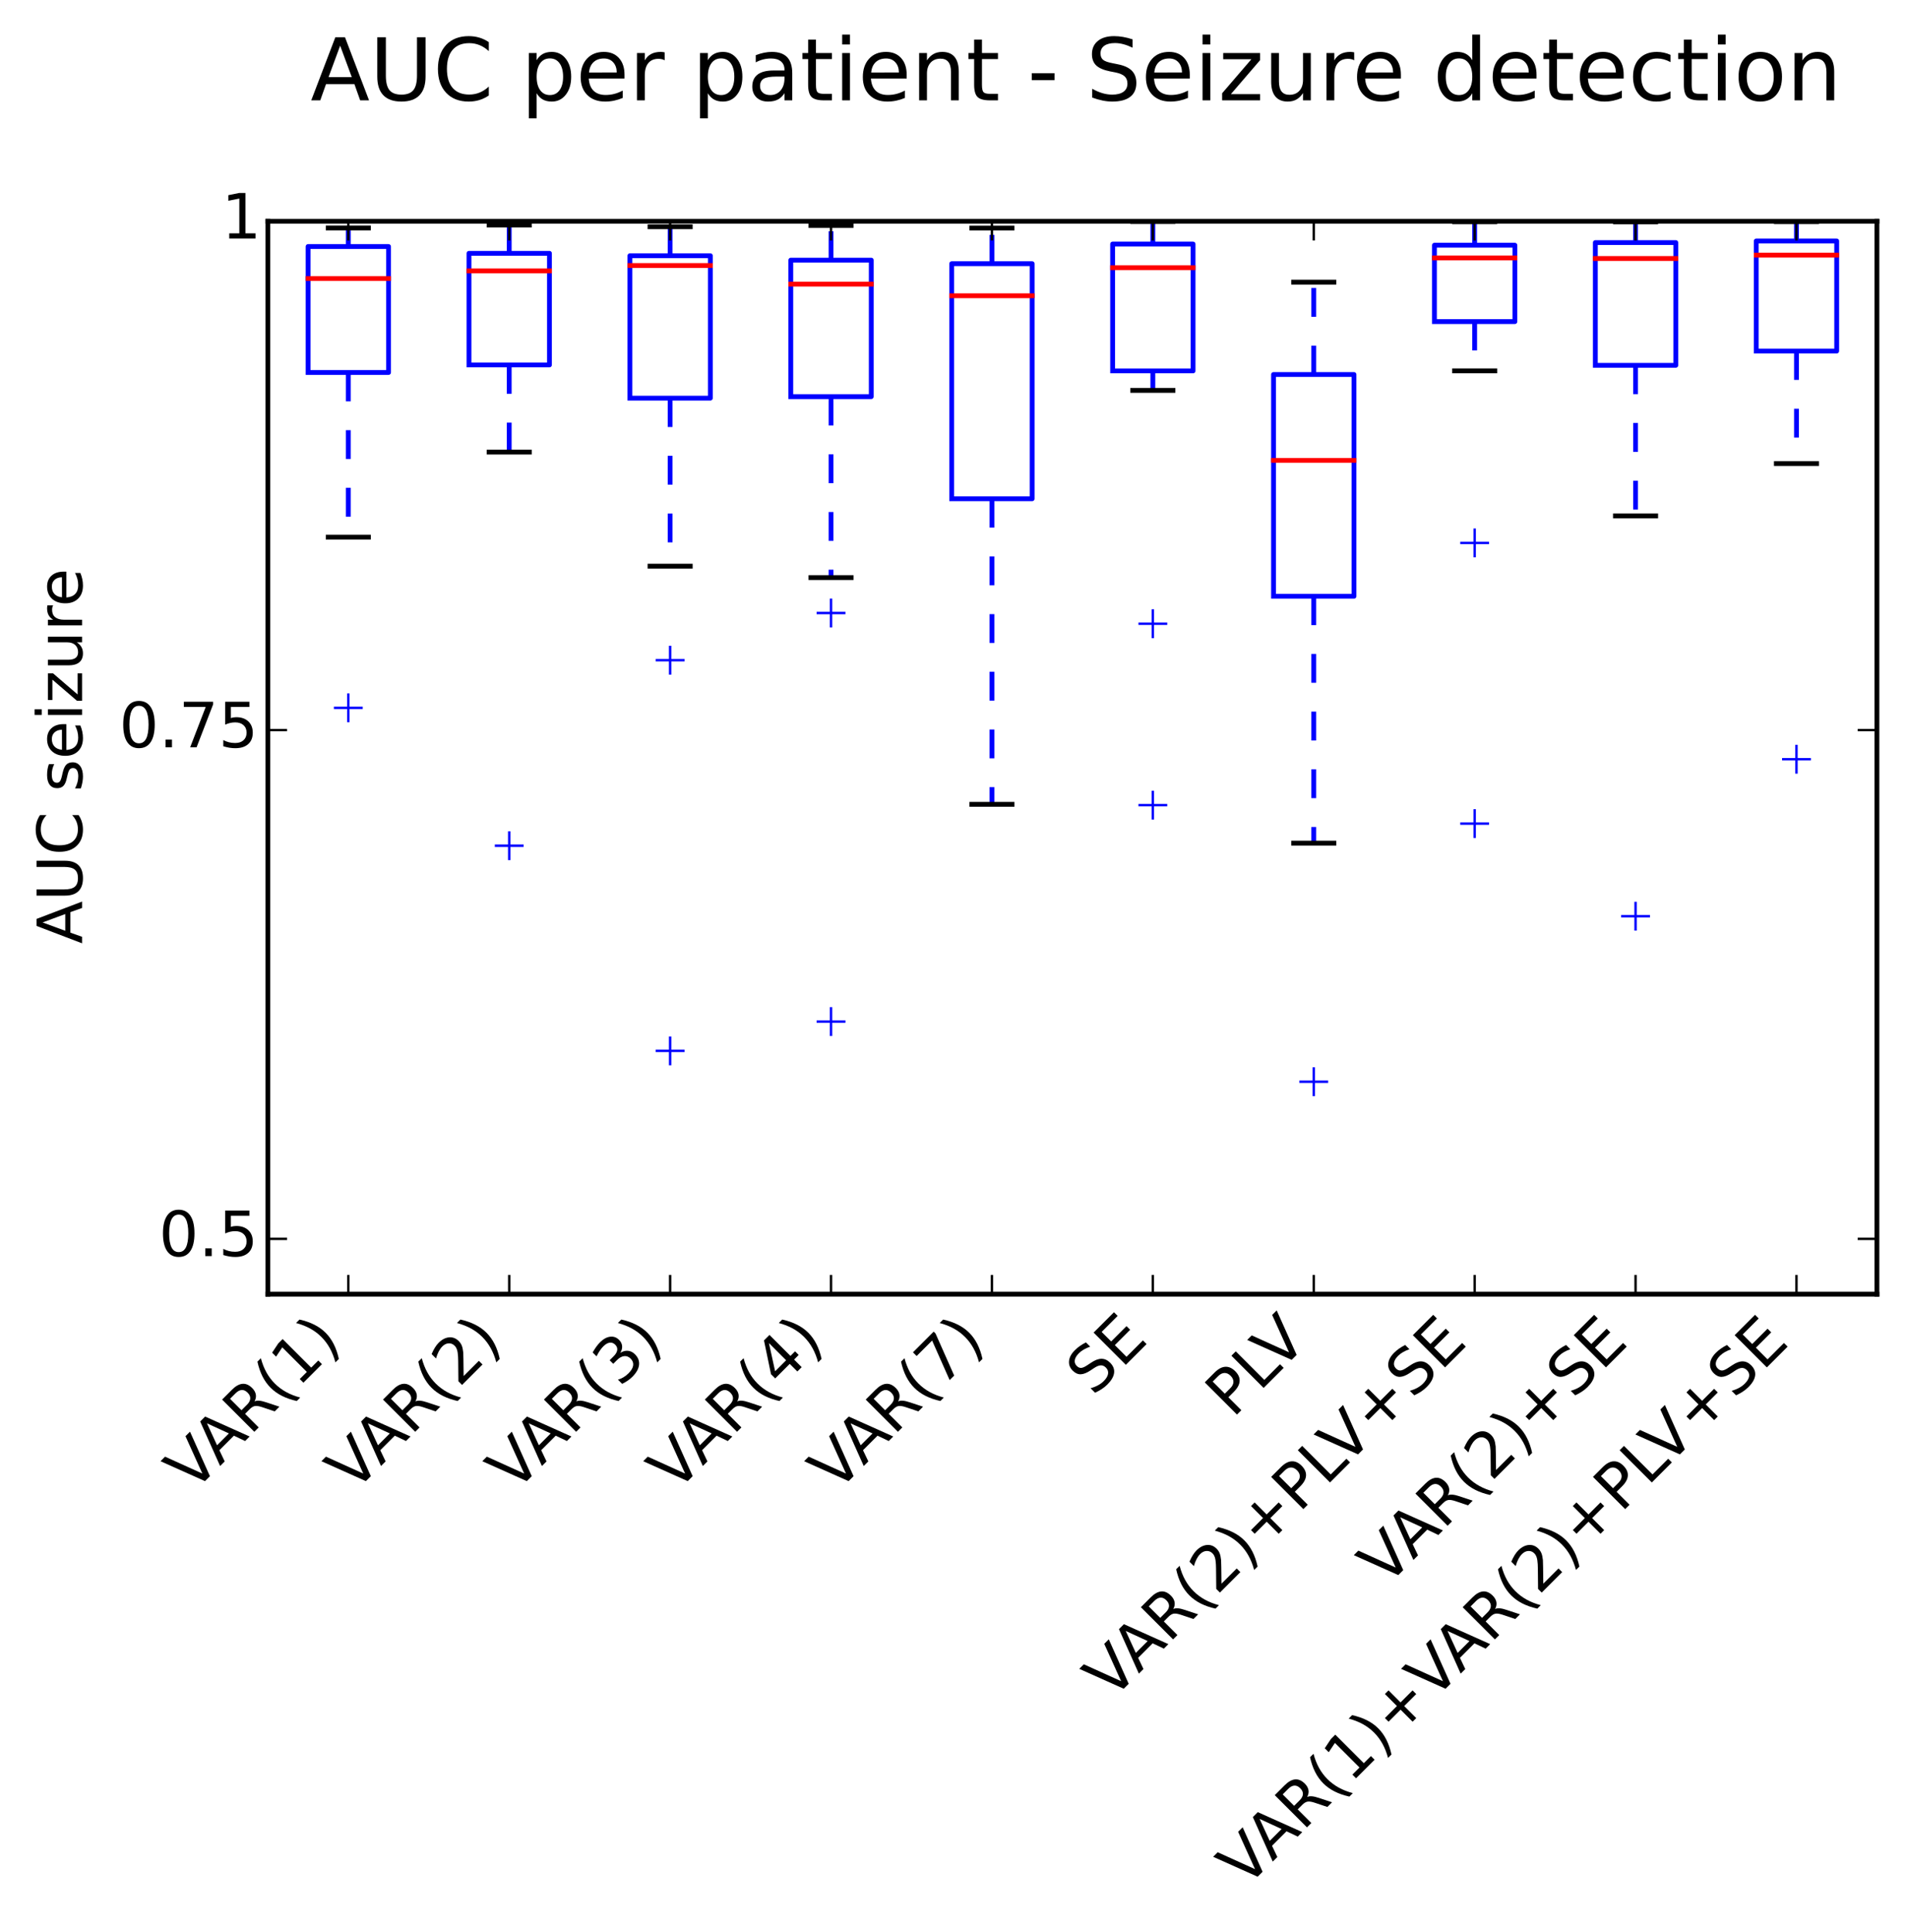 <?xml version="1.0" encoding="utf-8" standalone="no"?>
<!DOCTYPE svg PUBLIC "-//W3C//DTD SVG 1.1//EN"
  "http://www.w3.org/Graphics/SVG/1.1/DTD/svg11.dtd">
<!-- Created with matplotlib (http://matplotlib.org/) -->
<svg height="402pt" version="1.1" viewBox="0 0 397 402" width="397pt" xmlns="http://www.w3.org/2000/svg" xmlns:xlink="http://www.w3.org/1999/xlink">
 <defs>
  <style type="text/css">
*{stroke-linecap:butt;stroke-linejoin:round;}
  </style>
 </defs>
 <g id="figure_1">
  <g id="patch_1">
   <path d="
M0 402.162
L397.734 402.162
L397.734 0
L0 0
z
" style="fill:#ffffff;"/>
  </g>
  <g id="axes_1">
   <g id="patch_2">
    <path d="
M55.734 269.233
L390.534 269.233
L390.534 46.033
L55.734 46.033
z
" style="fill:#ffffff;"/>
   </g>
   <g id="line2d_1">
    <path clip-path="url(#p3bf6a5a37d)" d="
M64.104 77.488
L80.844 77.488
L80.844 51.289
L64.104 51.289
L64.104 77.488" style="fill:none;stroke:#0000ff;stroke-linecap:square;"/>
   </g>
   <g id="line2d_2">
    <path clip-path="url(#p3bf6a5a37d)" d="
M72.474 77.488
L72.474 111.743" style="fill:none;stroke:#0000ff;stroke-dasharray:6,6;stroke-dashoffset:0.0;"/>
   </g>
   <g id="line2d_3">
    <path clip-path="url(#p3bf6a5a37d)" d="
M72.474 51.289
L72.474 47.423" style="fill:none;stroke:#0000ff;stroke-dasharray:6,6;stroke-dashoffset:0.0;"/>
   </g>
   <g id="line2d_4">
    <path clip-path="url(#p3bf6a5a37d)" d="
M68.289 111.743
L76.659 111.743" style="fill:none;stroke:#000000;stroke-linecap:square;"/>
   </g>
   <g id="line2d_5">
    <path clip-path="url(#p3bf6a5a37d)" d="
M68.289 47.423
L76.659 47.423" style="fill:none;stroke:#000000;stroke-linecap:square;"/>
   </g>
   <g id="line2d_6">
    <path clip-path="url(#p3bf6a5a37d)" d="
M64.104 57.941
L80.844 57.941" style="fill:none;stroke:#ff0000;stroke-linecap:square;"/>
   </g>
   <g id="line2d_7">
    <defs>
     <path d="
M-3 0
L3 0
M0 3
L0 -3" id="md4acab13e0" style="stroke:#0000ff;stroke-width:0.5;"/>
    </defs>
    <g clip-path="url(#p3bf6a5a37d)">
     <use style="fill:#0000ff;stroke:#0000ff;stroke-width:0.5;" x="72.474" xlink:href="#md4acab13e0" y="147.258"/>
    </g>
   </g>
   <g id="line2d_8">
    <path clip-path="url(#p3bf6a5a37d)" d="
M97.584 75.917
L114.324 75.917
L114.324 52.698
L97.584 52.698
L97.584 75.917" style="fill:none;stroke:#0000ff;stroke-linecap:square;"/>
   </g>
   <g id="line2d_9">
    <path clip-path="url(#p3bf6a5a37d)" d="
M105.954 75.917
L105.954 94.052" style="fill:none;stroke:#0000ff;stroke-dasharray:6,6;stroke-dashoffset:0.0;"/>
   </g>
   <g id="line2d_10">
    <path clip-path="url(#p3bf6a5a37d)" d="
M105.954 52.698
L105.954 46.82" style="fill:none;stroke:#0000ff;stroke-dasharray:6,6;stroke-dashoffset:0.0;"/>
   </g>
   <g id="line2d_11">
    <path clip-path="url(#p3bf6a5a37d)" d="
M101.769 94.052
L110.139 94.052" style="fill:none;stroke:#000000;stroke-linecap:square;"/>
   </g>
   <g id="line2d_12">
    <path clip-path="url(#p3bf6a5a37d)" d="
M101.769 46.82
L110.139 46.82" style="fill:none;stroke:#000000;stroke-linecap:square;"/>
   </g>
   <g id="line2d_13">
    <path clip-path="url(#p3bf6a5a37d)" d="
M97.584 56.346
L114.324 56.346" style="fill:none;stroke:#ff0000;stroke-linecap:square;"/>
   </g>
   <g id="line2d_14">
    <g clip-path="url(#p3bf6a5a37d)">
     <use style="fill:#0000ff;stroke:#0000ff;stroke-width:0.5;" x="105.954" xlink:href="#md4acab13e0" y="175.94"/>
    </g>
   </g>
   <g id="line2d_15">
    <path clip-path="url(#p3bf6a5a37d)" d="
M131.064 82.827
L147.804 82.827
L147.804 53.203
L131.064 53.203
L131.064 82.827" style="fill:none;stroke:#0000ff;stroke-linecap:square;"/>
   </g>
   <g id="line2d_16">
    <path clip-path="url(#p3bf6a5a37d)" d="
M139.434 82.827
L139.434 117.782" style="fill:none;stroke:#0000ff;stroke-dasharray:6,6;stroke-dashoffset:0.0;"/>
   </g>
   <g id="line2d_17">
    <path clip-path="url(#p3bf6a5a37d)" d="
M139.434 53.203
L139.434 47.174" style="fill:none;stroke:#0000ff;stroke-dasharray:6,6;stroke-dashoffset:0.0;"/>
   </g>
   <g id="line2d_18">
    <path clip-path="url(#p3bf6a5a37d)" d="
M135.249 117.782
L143.619 117.782" style="fill:none;stroke:#000000;stroke-linecap:square;"/>
   </g>
   <g id="line2d_19">
    <path clip-path="url(#p3bf6a5a37d)" d="
M135.249 47.174
L143.619 47.174" style="fill:none;stroke:#000000;stroke-linecap:square;"/>
   </g>
   <g id="line2d_20">
    <path clip-path="url(#p3bf6a5a37d)" d="
M131.064 55.236
L147.804 55.236" style="fill:none;stroke:#ff0000;stroke-linecap:square;"/>
   </g>
   <g id="line2d_21">
    <g clip-path="url(#p3bf6a5a37d)">
     <use style="fill:#0000ff;stroke:#0000ff;stroke-width:0.5;" x="139.434" xlink:href="#md4acab13e0" y="218.622"/>
     <use style="fill:#0000ff;stroke:#0000ff;stroke-width:0.5;" x="139.434" xlink:href="#md4acab13e0" y="137.344"/>
    </g>
   </g>
   <g id="line2d_22">
    <path clip-path="url(#p3bf6a5a37d)" d="
M164.544 82.516
L181.284 82.516
L181.284 54.117
L164.544 54.117
L164.544 82.516" style="fill:none;stroke:#0000ff;stroke-linecap:square;"/>
   </g>
   <g id="line2d_23">
    <path clip-path="url(#p3bf6a5a37d)" d="
M172.914 82.516
L172.914 120.159" style="fill:none;stroke:#0000ff;stroke-dasharray:6,6;stroke-dashoffset:0.0;"/>
   </g>
   <g id="line2d_24">
    <path clip-path="url(#p3bf6a5a37d)" d="
M172.914 54.117
L172.914 46.912" style="fill:none;stroke:#0000ff;stroke-dasharray:6,6;stroke-dashoffset:0.0;"/>
   </g>
   <g id="line2d_25">
    <path clip-path="url(#p3bf6a5a37d)" d="
M168.729 120.159
L177.099 120.159" style="fill:none;stroke:#000000;stroke-linecap:square;"/>
   </g>
   <g id="line2d_26">
    <path clip-path="url(#p3bf6a5a37d)" d="
M168.729 46.912
L177.099 46.912" style="fill:none;stroke:#000000;stroke-linecap:square;"/>
   </g>
   <g id="line2d_27">
    <path clip-path="url(#p3bf6a5a37d)" d="
M164.544 59.109
L181.284 59.109" style="fill:none;stroke:#ff0000;stroke-linecap:square;"/>
   </g>
   <g id="line2d_28">
    <g clip-path="url(#p3bf6a5a37d)">
     <use style="fill:#0000ff;stroke:#0000ff;stroke-width:0.5;" x="172.914" xlink:href="#md4acab13e0" y="212.521"/>
     <use style="fill:#0000ff;stroke:#0000ff;stroke-width:0.5;" x="172.914" xlink:href="#md4acab13e0" y="127.527"/>
    </g>
   </g>
   <g id="line2d_29">
    <path clip-path="url(#p3bf6a5a37d)" d="
M198.024 103.757
L214.764 103.757
L214.764 54.857
L198.024 54.857
L198.024 103.757" style="fill:none;stroke:#0000ff;stroke-linecap:square;"/>
   </g>
   <g id="line2d_30">
    <path clip-path="url(#p3bf6a5a37d)" d="
M206.394 103.757
L206.394 167.326" style="fill:none;stroke:#0000ff;stroke-dasharray:6,6;stroke-dashoffset:0.0;"/>
   </g>
   <g id="line2d_31">
    <path clip-path="url(#p3bf6a5a37d)" d="
M206.394 54.857
L206.394 47.437" style="fill:none;stroke:#0000ff;stroke-dasharray:6,6;stroke-dashoffset:0.0;"/>
   </g>
   <g id="line2d_32">
    <path clip-path="url(#p3bf6a5a37d)" d="
M202.209 167.326
L210.579 167.326" style="fill:none;stroke:#000000;stroke-linecap:square;"/>
   </g>
   <g id="line2d_33">
    <path clip-path="url(#p3bf6a5a37d)" d="
M202.209 47.437
L210.579 47.437" style="fill:none;stroke:#000000;stroke-linecap:square;"/>
   </g>
   <g id="line2d_34">
    <path clip-path="url(#p3bf6a5a37d)" d="
M198.024 61.529
L214.764 61.529" style="fill:none;stroke:#ff0000;stroke-linecap:square;"/>
   </g>
   <g id="line2d_35"/>
   <g id="line2d_36">
    <path clip-path="url(#p3bf6a5a37d)" d="
M231.504 77.158
L248.244 77.158
L248.244 50.769
L231.504 50.769
L231.504 77.158" style="fill:none;stroke:#0000ff;stroke-linecap:square;"/>
   </g>
   <g id="line2d_37">
    <path clip-path="url(#p3bf6a5a37d)" d="
M239.874 77.158
L239.874 81.214" style="fill:none;stroke:#0000ff;stroke-dasharray:6,6;stroke-dashoffset:0.0;"/>
   </g>
   <g id="line2d_38">
    <path clip-path="url(#p3bf6a5a37d)" d="
M239.874 50.769
L239.874 46.095" style="fill:none;stroke:#0000ff;stroke-dasharray:6,6;stroke-dashoffset:0.0;"/>
   </g>
   <g id="line2d_39">
    <path clip-path="url(#p3bf6a5a37d)" d="
M235.689 81.214
L244.059 81.214" style="fill:none;stroke:#000000;stroke-linecap:square;"/>
   </g>
   <g id="line2d_40">
    <path clip-path="url(#p3bf6a5a37d)" d="
M235.689 46.095
L244.059 46.095" style="fill:none;stroke:#000000;stroke-linecap:square;"/>
   </g>
   <g id="line2d_41">
    <path clip-path="url(#p3bf6a5a37d)" d="
M231.504 55.688
L248.244 55.688" style="fill:none;stroke:#ff0000;stroke-linecap:square;"/>
   </g>
   <g id="line2d_42">
    <g clip-path="url(#p3bf6a5a37d)">
     <use style="fill:#0000ff;stroke:#0000ff;stroke-width:0.5;" x="239.874" xlink:href="#md4acab13e0" y="167.498"/>
     <use style="fill:#0000ff;stroke:#0000ff;stroke-width:0.5;" x="239.874" xlink:href="#md4acab13e0" y="129.752"/>
    </g>
   </g>
   <g id="line2d_43">
    <path clip-path="url(#p3bf6a5a37d)" d="
M264.984 124.043
L281.724 124.043
L281.724 77.908
L264.984 77.908
L264.984 124.043" style="fill:none;stroke:#0000ff;stroke-linecap:square;"/>
   </g>
   <g id="line2d_44">
    <path clip-path="url(#p3bf6a5a37d)" d="
M273.354 124.043
L273.354 175.406" style="fill:none;stroke:#0000ff;stroke-dasharray:6,6;stroke-dashoffset:0.0;"/>
   </g>
   <g id="line2d_45">
    <path clip-path="url(#p3bf6a5a37d)" d="
M273.354 77.908
L273.354 58.696" style="fill:none;stroke:#0000ff;stroke-dasharray:6,6;stroke-dashoffset:0.0;"/>
   </g>
   <g id="line2d_46">
    <path clip-path="url(#p3bf6a5a37d)" d="
M269.169 175.406
L277.539 175.406" style="fill:none;stroke:#000000;stroke-linecap:square;"/>
   </g>
   <g id="line2d_47">
    <path clip-path="url(#p3bf6a5a37d)" d="
M269.169 58.696
L277.539 58.696" style="fill:none;stroke:#000000;stroke-linecap:square;"/>
   </g>
   <g id="line2d_48">
    <path clip-path="url(#p3bf6a5a37d)" d="
M264.984 95.779
L281.724 95.779" style="fill:none;stroke:#ff0000;stroke-linecap:square;"/>
   </g>
   <g id="line2d_49">
    <g clip-path="url(#p3bf6a5a37d)">
     <use style="fill:#0000ff;stroke:#0000ff;stroke-width:0.5;" x="273.354" xlink:href="#md4acab13e0" y="225.032"/>
    </g>
   </g>
   <g id="line2d_50">
    <path clip-path="url(#p3bf6a5a37d)" d="
M298.464 66.904
L315.204 66.904
L315.204 51.013
L298.464 51.013
L298.464 66.904" style="fill:none;stroke:#0000ff;stroke-linecap:square;"/>
   </g>
   <g id="line2d_51">
    <path clip-path="url(#p3bf6a5a37d)" d="
M306.834 66.904
L306.834 77.15" style="fill:none;stroke:#0000ff;stroke-dasharray:6,6;stroke-dashoffset:0.0;"/>
   </g>
   <g id="line2d_52">
    <path clip-path="url(#p3bf6a5a37d)" d="
M306.834 51.013
L306.834 46.137" style="fill:none;stroke:#0000ff;stroke-dasharray:6,6;stroke-dashoffset:0.0;"/>
   </g>
   <g id="line2d_53">
    <path clip-path="url(#p3bf6a5a37d)" d="
M302.649 77.15
L311.019 77.15" style="fill:none;stroke:#000000;stroke-linecap:square;"/>
   </g>
   <g id="line2d_54">
    <path clip-path="url(#p3bf6a5a37d)" d="
M302.649 46.137
L311.019 46.137" style="fill:none;stroke:#000000;stroke-linecap:square;"/>
   </g>
   <g id="line2d_55">
    <path clip-path="url(#p3bf6a5a37d)" d="
M298.464 53.661
L315.204 53.661" style="fill:none;stroke:#ff0000;stroke-linecap:square;"/>
   </g>
   <g id="line2d_56">
    <g clip-path="url(#p3bf6a5a37d)">
     <use style="fill:#0000ff;stroke:#0000ff;stroke-width:0.5;" x="306.834" xlink:href="#md4acab13e0" y="171.336"/>
     <use style="fill:#0000ff;stroke:#0000ff;stroke-width:0.5;" x="306.834" xlink:href="#md4acab13e0" y="112.941"/>
    </g>
   </g>
   <g id="line2d_57">
    <path clip-path="url(#p3bf6a5a37d)" d="
M331.944 76.001
L348.684 76.001
L348.684 50.466
L331.944 50.466
L331.944 76.001" style="fill:none;stroke:#0000ff;stroke-linecap:square;"/>
   </g>
   <g id="line2d_58">
    <path clip-path="url(#p3bf6a5a37d)" d="
M340.314 76.001
L340.314 107.323" style="fill:none;stroke:#0000ff;stroke-dasharray:6,6;stroke-dashoffset:0.0;"/>
   </g>
   <g id="line2d_59">
    <path clip-path="url(#p3bf6a5a37d)" d="
M340.314 50.466
L340.314 46.157" style="fill:none;stroke:#0000ff;stroke-dasharray:6,6;stroke-dashoffset:0.0;"/>
   </g>
   <g id="line2d_60">
    <path clip-path="url(#p3bf6a5a37d)" d="
M336.129 107.323
L344.499 107.323" style="fill:none;stroke:#000000;stroke-linecap:square;"/>
   </g>
   <g id="line2d_61">
    <path clip-path="url(#p3bf6a5a37d)" d="
M336.129 46.157
L344.499 46.157" style="fill:none;stroke:#000000;stroke-linecap:square;"/>
   </g>
   <g id="line2d_62">
    <path clip-path="url(#p3bf6a5a37d)" d="
M331.944 53.776
L348.684 53.776" style="fill:none;stroke:#ff0000;stroke-linecap:square;"/>
   </g>
   <g id="line2d_63">
    <g clip-path="url(#p3bf6a5a37d)">
     <use style="fill:#0000ff;stroke:#0000ff;stroke-width:0.5;" x="340.314" xlink:href="#md4acab13e0" y="190.603"/>
    </g>
   </g>
   <g id="line2d_64">
    <path clip-path="url(#p3bf6a5a37d)" d="
M365.424 73.034
L382.164 73.034
L382.164 50.133
L365.424 50.133
L365.424 73.034" style="fill:none;stroke:#0000ff;stroke-linecap:square;"/>
   </g>
   <g id="line2d_65">
    <path clip-path="url(#p3bf6a5a37d)" d="
M373.794 73.034
L373.794 96.444" style="fill:none;stroke:#0000ff;stroke-dasharray:6,6;stroke-dashoffset:0.0;"/>
   </g>
   <g id="line2d_66">
    <path clip-path="url(#p3bf6a5a37d)" d="
M373.794 50.133
L373.794 46.113" style="fill:none;stroke:#0000ff;stroke-dasharray:6,6;stroke-dashoffset:0.0;"/>
   </g>
   <g id="line2d_67">
    <path clip-path="url(#p3bf6a5a37d)" d="
M369.609 96.444
L377.979 96.444" style="fill:none;stroke:#000000;stroke-linecap:square;"/>
   </g>
   <g id="line2d_68">
    <path clip-path="url(#p3bf6a5a37d)" d="
M369.609 46.113
L377.979 46.113" style="fill:none;stroke:#000000;stroke-linecap:square;"/>
   </g>
   <g id="line2d_69">
    <path clip-path="url(#p3bf6a5a37d)" d="
M365.424 53.074
L382.164 53.074" style="fill:none;stroke:#ff0000;stroke-linecap:square;"/>
   </g>
   <g id="line2d_70">
    <g clip-path="url(#p3bf6a5a37d)">
     <use style="fill:#0000ff;stroke:#0000ff;stroke-width:0.5;" x="373.794" xlink:href="#md4acab13e0" y="157.946"/>
    </g>
   </g>
   <g id="patch_3">
    <path d="
M55.734 46.033
L390.534 46.033" style="fill:none;stroke:#000000;stroke-linecap:square;stroke-linejoin:miter;"/>
   </g>
   <g id="patch_4">
    <path d="
M390.534 269.233
L390.534 46.033" style="fill:none;stroke:#000000;stroke-linecap:square;stroke-linejoin:miter;"/>
   </g>
   <g id="patch_5">
    <path d="
M55.734 269.233
L390.534 269.233" style="fill:none;stroke:#000000;stroke-linecap:square;stroke-linejoin:miter;"/>
   </g>
   <g id="patch_6">
    <path d="
M55.734 269.233
L55.734 46.033" style="fill:none;stroke:#000000;stroke-linecap:square;stroke-linejoin:miter;"/>
   </g>
   <g id="matplotlib.axis_1">
    <g id="xtick_1">
     <g id="line2d_71">
      <defs>
       <path d="
M0 0
L0 -4" id="m93b0483c22" style="stroke:#000000;stroke-width:0.5;"/>
      </defs>
      <g>
       <use style="stroke:#000000;stroke-width:0.5;" x="72.474" xlink:href="#m93b0483c22" y="269.233"/>
      </g>
     </g>
     <g id="line2d_72">
      <defs>
       <path d="
M0 0
L0 4" id="m741efc42ff" style="stroke:#000000;stroke-width:0.5;"/>
      </defs>
      <g>
       <use style="stroke:#000000;stroke-width:0.5;" x="72.474" xlink:href="#m741efc42ff" y="46.033"/>
      </g>
     </g>
     <g id="text_1">
      <!-- VAR(1) -->
      <defs>
       <path d="
M12.406 8.297
L28.516 8.297
L28.516 63.922
L10.984 60.406
L10.984 69.391
L28.422 72.906
L38.281 72.906
L38.281 8.297
L54.391 8.297
L54.391 0
L12.406 0
z
" id="BitstreamVeraSans-Roman-31"/>
       <path d="
M28.609 0
L0.781 72.906
L11.078 72.906
L34.188 11.531
L57.328 72.906
L67.578 72.906
L39.797 0
z
" id="BitstreamVeraSans-Roman-56"/>
       <path d="
M8.016 75.875
L15.828 75.875
Q23.141 64.359 26.781 53.312
Q30.422 42.281 30.422 31.391
Q30.422 20.453 26.781 9.375
Q23.141 -1.703 15.828 -13.188
L8.016 -13.188
Q14.5 -2 17.703 9.062
Q20.906 20.125 20.906 31.391
Q20.906 42.672 17.703 53.656
Q14.5 64.656 8.016 75.875" id="BitstreamVeraSans-Roman-29"/>
       <path d="
M31 75.875
Q24.469 64.656 21.281 53.656
Q18.109 42.672 18.109 31.391
Q18.109 20.125 21.312 9.062
Q24.516 -2 31 -13.188
L23.188 -13.188
Q15.875 -1.703 12.234 9.375
Q8.594 20.453 8.594 31.391
Q8.594 42.281 12.203 53.312
Q15.828 64.359 23.188 75.875
z
" id="BitstreamVeraSans-Roman-28"/>
       <path d="
M44.391 34.188
Q47.562 33.109 50.562 29.594
Q53.562 26.078 56.594 19.922
L66.609 0
L56 0
L46.688 18.703
Q43.062 26.031 39.672 28.422
Q36.281 30.812 30.422 30.812
L19.672 30.812
L19.672 0
L9.812 0
L9.812 72.906
L32.078 72.906
Q44.578 72.906 50.734 67.672
Q56.891 62.453 56.891 51.906
Q56.891 45.016 53.688 40.469
Q50.484 35.938 44.391 34.188
M19.672 64.797
L19.672 38.922
L32.078 38.922
Q39.203 38.922 42.844 42.219
Q46.484 45.516 46.484 51.906
Q46.484 58.297 42.844 61.547
Q39.203 64.797 32.078 64.797
z
" id="BitstreamVeraSans-Roman-52"/>
       <path d="
M34.188 63.188
L20.797 26.906
L47.609 26.906
z

M28.609 72.906
L39.797 72.906
L67.578 0
L57.328 0
L50.688 18.703
L17.828 18.703
L11.188 0
L0.781 0
z
" id="BitstreamVeraSans-Roman-41"/>
      </defs>
      <g transform="translate(40.025 310.755)rotate(-45.0)scale(0.13 -0.13)">
       <use xlink:href="#BitstreamVeraSans-Roman-56"/>
       <use x="62.033" xlink:href="#BitstreamVeraSans-Roman-41"/>
       <use x="130.441" xlink:href="#BitstreamVeraSans-Roman-52"/>
       <use x="199.924" xlink:href="#BitstreamVeraSans-Roman-28"/>
       <use x="238.938" xlink:href="#BitstreamVeraSans-Roman-31"/>
       <use x="302.561" xlink:href="#BitstreamVeraSans-Roman-29"/>
      </g>
     </g>
    </g>
    <g id="xtick_2">
     <g id="line2d_73">
      <g>
       <use style="stroke:#000000;stroke-width:0.5;" x="105.954" xlink:href="#m93b0483c22" y="269.233"/>
      </g>
     </g>
     <g id="line2d_74">
      <g>
       <use style="stroke:#000000;stroke-width:0.5;" x="105.954" xlink:href="#m741efc42ff" y="46.033"/>
      </g>
     </g>
     <g id="text_2">
      <!-- VAR(2) -->
      <defs>
       <path d="
M19.188 8.297
L53.609 8.297
L53.609 0
L7.328 0
L7.328 8.297
Q12.938 14.109 22.625 23.891
Q32.328 33.688 34.812 36.531
Q39.547 41.844 41.422 45.531
Q43.312 49.219 43.312 52.781
Q43.312 58.594 39.234 62.25
Q35.156 65.922 28.609 65.922
Q23.969 65.922 18.812 64.312
Q13.672 62.703 7.812 59.422
L7.812 69.391
Q13.766 71.781 18.938 73
Q24.125 74.219 28.422 74.219
Q39.75 74.219 46.484 68.547
Q53.219 62.891 53.219 53.422
Q53.219 48.922 51.531 44.891
Q49.859 40.875 45.406 35.406
Q44.188 33.984 37.641 27.219
Q31.109 20.453 19.188 8.297" id="BitstreamVeraSans-Roman-32"/>
      </defs>
      <g transform="translate(73.505 310.755)rotate(-45.0)scale(0.13 -0.13)">
       <use xlink:href="#BitstreamVeraSans-Roman-56"/>
       <use x="62.033" xlink:href="#BitstreamVeraSans-Roman-41"/>
       <use x="130.441" xlink:href="#BitstreamVeraSans-Roman-52"/>
       <use x="199.924" xlink:href="#BitstreamVeraSans-Roman-28"/>
       <use x="238.938" xlink:href="#BitstreamVeraSans-Roman-32"/>
       <use x="302.561" xlink:href="#BitstreamVeraSans-Roman-29"/>
      </g>
     </g>
    </g>
    <g id="xtick_3">
     <g id="line2d_75">
      <g>
       <use style="stroke:#000000;stroke-width:0.5;" x="139.434" xlink:href="#m93b0483c22" y="269.233"/>
      </g>
     </g>
     <g id="line2d_76">
      <g>
       <use style="stroke:#000000;stroke-width:0.5;" x="139.434" xlink:href="#m741efc42ff" y="46.033"/>
      </g>
     </g>
     <g id="text_3">
      <!-- VAR(3) -->
      <defs>
       <path d="
M40.578 39.312
Q47.656 37.797 51.625 33
Q55.609 28.219 55.609 21.188
Q55.609 10.406 48.188 4.484
Q40.766 -1.422 27.094 -1.422
Q22.516 -1.422 17.656 -0.516
Q12.797 0.391 7.625 2.203
L7.625 11.719
Q11.719 9.328 16.594 8.109
Q21.484 6.891 26.812 6.891
Q36.078 6.891 40.938 10.547
Q45.797 14.203 45.797 21.188
Q45.797 27.641 41.281 31.266
Q36.766 34.906 28.719 34.906
L20.219 34.906
L20.219 43.016
L29.109 43.016
Q36.375 43.016 40.234 45.922
Q44.094 48.828 44.094 54.297
Q44.094 59.906 40.109 62.906
Q36.141 65.922 28.719 65.922
Q24.656 65.922 20.016 65.031
Q15.375 64.156 9.812 62.312
L9.812 71.094
Q15.438 72.656 20.344 73.438
Q25.25 74.219 29.594 74.219
Q40.828 74.219 47.359 69.109
Q53.906 64.016 53.906 55.328
Q53.906 49.266 50.438 45.094
Q46.969 40.922 40.578 39.312" id="BitstreamVeraSans-Roman-33"/>
      </defs>
      <g transform="translate(106.985 310.755)rotate(-45.0)scale(0.13 -0.13)">
       <use xlink:href="#BitstreamVeraSans-Roman-56"/>
       <use x="62.033" xlink:href="#BitstreamVeraSans-Roman-41"/>
       <use x="130.441" xlink:href="#BitstreamVeraSans-Roman-52"/>
       <use x="199.924" xlink:href="#BitstreamVeraSans-Roman-28"/>
       <use x="238.938" xlink:href="#BitstreamVeraSans-Roman-33"/>
       <use x="302.561" xlink:href="#BitstreamVeraSans-Roman-29"/>
      </g>
     </g>
    </g>
    <g id="xtick_4">
     <g id="line2d_77">
      <g>
       <use style="stroke:#000000;stroke-width:0.5;" x="172.914" xlink:href="#m93b0483c22" y="269.233"/>
      </g>
     </g>
     <g id="line2d_78">
      <g>
       <use style="stroke:#000000;stroke-width:0.5;" x="172.914" xlink:href="#m741efc42ff" y="46.033"/>
      </g>
     </g>
     <g id="text_4">
      <!-- VAR(4) -->
      <defs>
       <path d="
M37.797 64.312
L12.891 25.391
L37.797 25.391
z

M35.203 72.906
L47.609 72.906
L47.609 25.391
L58.016 25.391
L58.016 17.188
L47.609 17.188
L47.609 0
L37.797 0
L37.797 17.188
L4.891 17.188
L4.891 26.703
z
" id="BitstreamVeraSans-Roman-34"/>
      </defs>
      <g transform="translate(140.465 310.755)rotate(-45.0)scale(0.13 -0.13)">
       <use xlink:href="#BitstreamVeraSans-Roman-56"/>
       <use x="62.033" xlink:href="#BitstreamVeraSans-Roman-41"/>
       <use x="130.441" xlink:href="#BitstreamVeraSans-Roman-52"/>
       <use x="199.924" xlink:href="#BitstreamVeraSans-Roman-28"/>
       <use x="238.938" xlink:href="#BitstreamVeraSans-Roman-34"/>
       <use x="302.561" xlink:href="#BitstreamVeraSans-Roman-29"/>
      </g>
     </g>
    </g>
    <g id="xtick_5">
     <g id="line2d_79">
      <g>
       <use style="stroke:#000000;stroke-width:0.5;" x="206.394" xlink:href="#m93b0483c22" y="269.233"/>
      </g>
     </g>
     <g id="line2d_80">
      <g>
       <use style="stroke:#000000;stroke-width:0.5;" x="206.394" xlink:href="#m741efc42ff" y="46.033"/>
      </g>
     </g>
     <g id="text_5">
      <!-- VAR(7) -->
      <defs>
       <path d="
M8.203 72.906
L55.078 72.906
L55.078 68.703
L28.609 0
L18.312 0
L43.219 64.594
L8.203 64.594
z
" id="BitstreamVeraSans-Roman-37"/>
      </defs>
      <g transform="translate(173.945 310.755)rotate(-45.0)scale(0.13 -0.13)">
       <use xlink:href="#BitstreamVeraSans-Roman-56"/>
       <use x="62.033" xlink:href="#BitstreamVeraSans-Roman-41"/>
       <use x="130.441" xlink:href="#BitstreamVeraSans-Roman-52"/>
       <use x="199.924" xlink:href="#BitstreamVeraSans-Roman-28"/>
       <use x="238.938" xlink:href="#BitstreamVeraSans-Roman-37"/>
       <use x="302.561" xlink:href="#BitstreamVeraSans-Roman-29"/>
      </g>
     </g>
    </g>
    <g id="xtick_6">
     <g id="line2d_81">
      <g>
       <use style="stroke:#000000;stroke-width:0.5;" x="239.874" xlink:href="#m93b0483c22" y="269.233"/>
      </g>
     </g>
     <g id="line2d_82">
      <g>
       <use style="stroke:#000000;stroke-width:0.5;" x="239.874" xlink:href="#m741efc42ff" y="46.033"/>
      </g>
     </g>
     <g id="text_6">
      <!-- SE -->
      <defs>
       <path d="
M9.812 72.906
L55.906 72.906
L55.906 64.594
L19.672 64.594
L19.672 43.016
L54.391 43.016
L54.391 34.719
L19.672 34.719
L19.672 8.297
L56.781 8.297
L56.781 0
L9.812 0
z
" id="BitstreamVeraSans-Roman-45"/>
       <path d="
M53.516 70.516
L53.516 60.891
Q47.906 63.578 42.922 64.891
Q37.938 66.219 33.297 66.219
Q25.25 66.219 20.875 63.094
Q16.5 59.969 16.5 54.203
Q16.5 49.359 19.406 46.891
Q22.312 44.438 30.422 42.922
L36.375 41.703
Q47.406 39.594 52.656 34.297
Q57.906 29 57.906 20.125
Q57.906 9.516 50.797 4.047
Q43.703 -1.422 29.984 -1.422
Q24.812 -1.422 18.969 -0.25
Q13.141 0.922 6.891 3.219
L6.891 13.375
Q12.891 10.016 18.656 8.297
Q24.422 6.594 29.984 6.594
Q38.422 6.594 43.016 9.906
Q47.609 13.234 47.609 19.391
Q47.609 24.75 44.312 27.781
Q41.016 30.812 33.5 32.328
L27.484 33.5
Q16.453 35.688 11.516 40.375
Q6.594 45.062 6.594 53.422
Q6.594 63.094 13.406 68.656
Q20.219 74.219 32.172 74.219
Q37.312 74.219 42.625 73.281
Q47.953 72.359 53.516 70.516" id="BitstreamVeraSans-Roman-53"/>
      </defs>
      <g transform="translate(227.513 290.667)rotate(-45.0)scale(0.13 -0.13)">
       <use xlink:href="#BitstreamVeraSans-Roman-53"/>
       <use x="63.477" xlink:href="#BitstreamVeraSans-Roman-45"/>
      </g>
     </g>
    </g>
    <g id="xtick_7">
     <g id="line2d_83">
      <g>
       <use style="stroke:#000000;stroke-width:0.5;" x="273.354" xlink:href="#m93b0483c22" y="269.233"/>
      </g>
     </g>
     <g id="line2d_84">
      <g>
       <use style="stroke:#000000;stroke-width:0.5;" x="273.354" xlink:href="#m741efc42ff" y="46.033"/>
      </g>
     </g>
     <g id="text_7">
      <!-- PLV -->
      <defs>
       <path d="
M19.672 64.797
L19.672 37.406
L32.078 37.406
Q38.969 37.406 42.719 40.969
Q46.484 44.531 46.484 51.125
Q46.484 57.672 42.719 61.234
Q38.969 64.797 32.078 64.797
z

M9.812 72.906
L32.078 72.906
Q44.344 72.906 50.609 67.359
Q56.891 61.812 56.891 51.125
Q56.891 40.328 50.609 34.812
Q44.344 29.297 32.078 29.297
L19.672 29.297
L19.672 0
L9.812 0
z
" id="BitstreamVeraSans-Roman-50"/>
       <path d="
M9.812 72.906
L19.672 72.906
L19.672 8.297
L55.172 8.297
L55.172 0
L9.812 0
z
" id="BitstreamVeraSans-Roman-4c"/>
      </defs>
      <g transform="translate(256.479 295.182)rotate(-45.0)scale(0.13 -0.13)">
       <use xlink:href="#BitstreamVeraSans-Roman-50"/>
       <use x="60.303" xlink:href="#BitstreamVeraSans-Roman-4c"/>
       <use x="105.016" xlink:href="#BitstreamVeraSans-Roman-56"/>
      </g>
     </g>
    </g>
    <g id="xtick_8">
     <g id="line2d_85">
      <g>
       <use style="stroke:#000000;stroke-width:0.5;" x="306.834" xlink:href="#m93b0483c22" y="269.233"/>
      </g>
     </g>
     <g id="line2d_86">
      <g>
       <use style="stroke:#000000;stroke-width:0.5;" x="306.834" xlink:href="#m741efc42ff" y="46.033"/>
      </g>
     </g>
     <g id="text_8">
      <!-- VAR(2)+PLV+SE -->
      <defs>
       <path d="
M46 62.703
L46 35.5
L73.188 35.5
L73.188 27.203
L46 27.203
L46 0
L37.797 0
L37.797 27.203
L10.594 27.203
L10.594 35.5
L37.797 35.5
L37.797 62.703
z
" id="BitstreamVeraSans-Roman-2b"/>
      </defs>
      <g transform="translate(231.192 353.948)rotate(-45.0)scale(0.13 -0.13)">
       <use xlink:href="#BitstreamVeraSans-Roman-56"/>
       <use x="62.033" xlink:href="#BitstreamVeraSans-Roman-41"/>
       <use x="130.441" xlink:href="#BitstreamVeraSans-Roman-52"/>
       <use x="199.924" xlink:href="#BitstreamVeraSans-Roman-28"/>
       <use x="238.938" xlink:href="#BitstreamVeraSans-Roman-32"/>
       <use x="302.561" xlink:href="#BitstreamVeraSans-Roman-29"/>
       <use x="341.574" xlink:href="#BitstreamVeraSans-Roman-2b"/>
       <use x="425.363" xlink:href="#BitstreamVeraSans-Roman-50"/>
       <use x="485.666" xlink:href="#BitstreamVeraSans-Roman-4c"/>
       <use x="530.379" xlink:href="#BitstreamVeraSans-Roman-56"/>
       <use x="598.787" xlink:href="#BitstreamVeraSans-Roman-2b"/>
       <use x="682.576" xlink:href="#BitstreamVeraSans-Roman-53"/>
       <use x="746.053" xlink:href="#BitstreamVeraSans-Roman-45"/>
      </g>
     </g>
    </g>
    <g id="xtick_9">
     <g id="line2d_87">
      <g>
       <use style="stroke:#000000;stroke-width:0.5;" x="340.314" xlink:href="#m93b0483c22" y="269.233"/>
      </g>
     </g>
     <g id="line2d_88">
      <g>
       <use style="stroke:#000000;stroke-width:0.5;" x="340.314" xlink:href="#m741efc42ff" y="46.033"/>
      </g>
     </g>
     <g id="text_9">
      <!-- VAR(2)+SE -->
      <g transform="translate(288.317 330.304)rotate(-45.0)scale(0.13 -0.13)">
       <use xlink:href="#BitstreamVeraSans-Roman-56"/>
       <use x="62.033" xlink:href="#BitstreamVeraSans-Roman-41"/>
       <use x="130.441" xlink:href="#BitstreamVeraSans-Roman-52"/>
       <use x="199.924" xlink:href="#BitstreamVeraSans-Roman-28"/>
       <use x="238.938" xlink:href="#BitstreamVeraSans-Roman-32"/>
       <use x="302.561" xlink:href="#BitstreamVeraSans-Roman-29"/>
       <use x="341.574" xlink:href="#BitstreamVeraSans-Roman-2b"/>
       <use x="425.363" xlink:href="#BitstreamVeraSans-Roman-53"/>
       <use x="488.84" xlink:href="#BitstreamVeraSans-Roman-45"/>
      </g>
     </g>
    </g>
    <g id="xtick_10">
     <g id="line2d_89">
      <g>
       <use style="stroke:#000000;stroke-width:0.5;" x="373.794" xlink:href="#m93b0483c22" y="269.233"/>
      </g>
     </g>
     <g id="line2d_90">
      <g>
       <use style="stroke:#000000;stroke-width:0.5;" x="373.794" xlink:href="#m741efc42ff" y="46.033"/>
      </g>
     </g>
     <g id="text_10">
      <!-- VAR(1)+VAR(2)+PLV+SE -->
      <g transform="translate(259.05 393.05)rotate(-45.0)scale(0.13 -0.13)">
       <use xlink:href="#BitstreamVeraSans-Roman-56"/>
       <use x="62.033" xlink:href="#BitstreamVeraSans-Roman-41"/>
       <use x="130.441" xlink:href="#BitstreamVeraSans-Roman-52"/>
       <use x="199.924" xlink:href="#BitstreamVeraSans-Roman-28"/>
       <use x="238.938" xlink:href="#BitstreamVeraSans-Roman-31"/>
       <use x="302.561" xlink:href="#BitstreamVeraSans-Roman-29"/>
       <use x="341.574" xlink:href="#BitstreamVeraSans-Roman-2b"/>
       <use x="425.363" xlink:href="#BitstreamVeraSans-Roman-56"/>
       <use x="487.396" xlink:href="#BitstreamVeraSans-Roman-41"/>
       <use x="555.805" xlink:href="#BitstreamVeraSans-Roman-52"/>
       <use x="625.287" xlink:href="#BitstreamVeraSans-Roman-28"/>
       <use x="664.301" xlink:href="#BitstreamVeraSans-Roman-32"/>
       <use x="727.924" xlink:href="#BitstreamVeraSans-Roman-29"/>
       <use x="766.938" xlink:href="#BitstreamVeraSans-Roman-2b"/>
       <use x="850.727" xlink:href="#BitstreamVeraSans-Roman-50"/>
       <use x="911.029" xlink:href="#BitstreamVeraSans-Roman-4c"/>
       <use x="955.742" xlink:href="#BitstreamVeraSans-Roman-56"/>
       <use x="1024.15" xlink:href="#BitstreamVeraSans-Roman-2b"/>
       <use x="1107.939" xlink:href="#BitstreamVeraSans-Roman-53"/>
       <use x="1171.416" xlink:href="#BitstreamVeraSans-Roman-45"/>
      </g>
     </g>
    </g>
   </g>
   <g id="matplotlib.axis_2">
    <g id="ytick_1">
     <g id="line2d_91">
      <defs>
       <path d="
M0 0
L4 0" id="m728421d6d4" style="stroke:#000000;stroke-width:0.5;"/>
      </defs>
      <g>
       <use style="stroke:#000000;stroke-width:0.5;" x="55.734" xlink:href="#m728421d6d4" y="257.725"/>
      </g>
     </g>
     <g id="line2d_92">
      <defs>
       <path d="
M0 0
L-4 0" id="mcb0005524f" style="stroke:#000000;stroke-width:0.5;"/>
      </defs>
      <g>
       <use style="stroke:#000000;stroke-width:0.5;" x="390.534" xlink:href="#mcb0005524f" y="257.725"/>
      </g>
     </g>
     <g id="text_11">
      <!-- 0.5 -->
      <defs>
       <path d="
M31.781 66.406
Q24.172 66.406 20.328 58.906
Q16.5 51.422 16.5 36.375
Q16.5 21.391 20.328 13.891
Q24.172 6.391 31.781 6.391
Q39.453 6.391 43.281 13.891
Q47.125 21.391 47.125 36.375
Q47.125 51.422 43.281 58.906
Q39.453 66.406 31.781 66.406
M31.781 74.219
Q44.047 74.219 50.516 64.516
Q56.984 54.828 56.984 36.375
Q56.984 17.969 50.516 8.266
Q44.047 -1.422 31.781 -1.422
Q19.531 -1.422 13.062 8.266
Q6.594 17.969 6.594 36.375
Q6.594 54.828 13.062 64.516
Q19.531 74.219 31.781 74.219" id="BitstreamVeraSans-Roman-30"/>
       <path d="
M10.688 12.406
L21 12.406
L21 0
L10.688 0
z
" id="BitstreamVeraSans-Roman-2e"/>
       <path d="
M10.797 72.906
L49.516 72.906
L49.516 64.594
L19.828 64.594
L19.828 46.734
Q21.969 47.469 24.109 47.828
Q26.266 48.188 28.422 48.188
Q40.625 48.188 47.75 41.5
Q54.891 34.812 54.891 23.391
Q54.891 11.625 47.562 5.094
Q40.234 -1.422 26.906 -1.422
Q22.312 -1.422 17.547 -0.641
Q12.797 0.141 7.719 1.703
L7.719 11.625
Q12.109 9.234 16.797 8.062
Q21.484 6.891 26.703 6.891
Q35.156 6.891 40.078 11.328
Q45.016 15.766 45.016 23.391
Q45.016 31 40.078 35.438
Q35.156 39.891 26.703 39.891
Q22.75 39.891 18.812 39.016
Q14.891 38.141 10.797 36.281
z
" id="BitstreamVeraSans-Roman-35"/>
      </defs>
      <g transform="translate(33.053 261.312)scale(0.13 -0.13)">
       <use xlink:href="#BitstreamVeraSans-Roman-30"/>
       <use x="63.623" xlink:href="#BitstreamVeraSans-Roman-2e"/>
       <use x="95.41" xlink:href="#BitstreamVeraSans-Roman-35"/>
      </g>
     </g>
    </g>
    <g id="ytick_2">
     <g id="line2d_93">
      <g>
       <use style="stroke:#000000;stroke-width:0.5;" x="55.734" xlink:href="#m728421d6d4" y="151.879"/>
      </g>
     </g>
     <g id="line2d_94">
      <g>
       <use style="stroke:#000000;stroke-width:0.5;" x="390.534" xlink:href="#mcb0005524f" y="151.879"/>
      </g>
     </g>
     <g id="text_12">
      <!-- 0.75 -->
      <g transform="translate(24.782 155.466)scale(0.13 -0.13)">
       <use xlink:href="#BitstreamVeraSans-Roman-30"/>
       <use x="63.623" xlink:href="#BitstreamVeraSans-Roman-2e"/>
       <use x="95.41" xlink:href="#BitstreamVeraSans-Roman-37"/>
       <use x="159.033" xlink:href="#BitstreamVeraSans-Roman-35"/>
      </g>
     </g>
    </g>
    <g id="ytick_3">
     <g id="line2d_95">
      <g>
       <use style="stroke:#000000;stroke-width:0.5;" x="55.734" xlink:href="#m728421d6d4" y="46.033"/>
      </g>
     </g>
     <g id="line2d_96">
      <g>
       <use style="stroke:#000000;stroke-width:0.5;" x="390.534" xlink:href="#mcb0005524f" y="46.033"/>
      </g>
     </g>
     <g id="text_13">
      <!-- 1 -->
      <g transform="translate(46.091 49.62)scale(0.13 -0.13)">
       <use xlink:href="#BitstreamVeraSans-Roman-31"/>
      </g>
     </g>
    </g>
    <g id="text_14">
     <!-- AUC seizure -->
     <defs>
      <path id="BitstreamVeraSans-Roman-20"/>
      <path d="
M5.516 54.688
L48.188 54.688
L48.188 46.484
L14.406 7.172
L48.188 7.172
L48.188 0
L4.297 0
L4.297 8.203
L38.094 47.516
L5.516 47.516
z
" id="BitstreamVeraSans-Roman-7a"/>
      <path d="
M9.422 54.688
L18.406 54.688
L18.406 0
L9.422 0
z

M9.422 75.984
L18.406 75.984
L18.406 64.594
L9.422 64.594
z
" id="BitstreamVeraSans-Roman-69"/>
      <path d="
M8.688 72.906
L18.609 72.906
L18.609 28.609
Q18.609 16.891 22.844 11.734
Q27.094 6.594 36.625 6.594
Q46.094 6.594 50.344 11.734
Q54.594 16.891 54.594 28.609
L54.594 72.906
L64.5 72.906
L64.5 27.391
Q64.5 13.141 57.438 5.859
Q50.391 -1.422 36.625 -1.422
Q22.797 -1.422 15.734 5.859
Q8.688 13.141 8.688 27.391
z
" id="BitstreamVeraSans-Roman-55"/>
      <path d="
M56.203 29.594
L56.203 25.203
L14.891 25.203
Q15.484 15.922 20.484 11.062
Q25.484 6.203 34.422 6.203
Q39.594 6.203 44.453 7.469
Q49.312 8.734 54.109 11.281
L54.109 2.781
Q49.266 0.734 44.188 -0.344
Q39.109 -1.422 33.891 -1.422
Q20.797 -1.422 13.156 6.188
Q5.516 13.812 5.516 26.812
Q5.516 40.234 12.766 48.109
Q20.016 56 32.328 56
Q43.359 56 49.781 48.891
Q56.203 41.797 56.203 29.594
M47.219 32.234
Q47.125 39.594 43.094 43.984
Q39.062 48.391 32.422 48.391
Q24.906 48.391 20.391 44.141
Q15.875 39.891 15.188 32.172
z
" id="BitstreamVeraSans-Roman-65"/>
      <path d="
M64.406 67.281
L64.406 56.891
Q59.422 61.531 53.781 63.812
Q48.141 66.109 41.797 66.109
Q29.297 66.109 22.656 58.469
Q16.016 50.828 16.016 36.375
Q16.016 21.969 22.656 14.328
Q29.297 6.688 41.797 6.688
Q48.141 6.688 53.781 8.984
Q59.422 11.281 64.406 15.922
L64.406 5.609
Q59.234 2.094 53.438 0.328
Q47.656 -1.422 41.219 -1.422
Q24.656 -1.422 15.125 8.703
Q5.609 18.844 5.609 36.375
Q5.609 53.953 15.125 64.078
Q24.656 74.219 41.219 74.219
Q47.75 74.219 53.531 72.484
Q59.328 70.75 64.406 67.281" id="BitstreamVeraSans-Roman-43"/>
      <path d="
M8.5 21.578
L8.5 54.688
L17.484 54.688
L17.484 21.922
Q17.484 14.156 20.5 10.266
Q23.531 6.391 29.594 6.391
Q36.859 6.391 41.078 11.031
Q45.312 15.672 45.312 23.688
L45.312 54.688
L54.297 54.688
L54.297 0
L45.312 0
L45.312 8.406
Q42.047 3.422 37.719 1
Q33.406 -1.422 27.688 -1.422
Q18.266 -1.422 13.375 4.438
Q8.5 10.297 8.5 21.578" id="BitstreamVeraSans-Roman-75"/>
      <path d="
M41.109 46.297
Q39.594 47.172 37.812 47.578
Q36.031 48 33.891 48
Q26.266 48 22.188 43.047
Q18.109 38.094 18.109 28.812
L18.109 0
L9.078 0
L9.078 54.688
L18.109 54.688
L18.109 46.188
Q20.953 51.172 25.484 53.578
Q30.031 56 36.531 56
Q37.453 56 38.578 55.875
Q39.703 55.766 41.062 55.516
z
" id="BitstreamVeraSans-Roman-72"/>
      <path d="
M44.281 53.078
L44.281 44.578
Q40.484 46.531 36.375 47.5
Q32.281 48.484 27.875 48.484
Q21.188 48.484 17.844 46.438
Q14.5 44.391 14.5 40.281
Q14.5 37.156 16.891 35.375
Q19.281 33.594 26.516 31.984
L29.594 31.297
Q39.156 29.25 43.188 25.516
Q47.219 21.781 47.219 15.094
Q47.219 7.469 41.188 3.016
Q35.156 -1.422 24.609 -1.422
Q20.219 -1.422 15.453 -0.562
Q10.688 0.297 5.422 2
L5.422 11.281
Q10.406 8.688 15.234 7.391
Q20.062 6.109 24.812 6.109
Q31.156 6.109 34.562 8.281
Q37.984 10.453 37.984 14.406
Q37.984 18.062 35.516 20.016
Q33.062 21.969 24.703 23.781
L21.578 24.516
Q13.234 26.266 9.516 29.906
Q5.812 33.547 5.812 39.891
Q5.812 47.609 11.281 51.797
Q16.75 56 26.812 56
Q31.781 56 36.172 55.266
Q40.578 54.547 44.281 53.078" id="BitstreamVeraSans-Roman-73"/>
     </defs>
     <g transform="translate(17.078 196.343)rotate(-90.0)scale(0.13 -0.13)">
      <use xlink:href="#BitstreamVeraSans-Roman-41"/>
      <use x="68.408" xlink:href="#BitstreamVeraSans-Roman-55"/>
      <use x="141.602" xlink:href="#BitstreamVeraSans-Roman-43"/>
      <use x="211.426" xlink:href="#BitstreamVeraSans-Roman-20"/>
      <use x="243.213" xlink:href="#BitstreamVeraSans-Roman-73"/>
      <use x="295.312" xlink:href="#BitstreamVeraSans-Roman-65"/>
      <use x="356.836" xlink:href="#BitstreamVeraSans-Roman-69"/>
      <use x="384.619" xlink:href="#BitstreamVeraSans-Roman-7a"/>
      <use x="437.109" xlink:href="#BitstreamVeraSans-Roman-75"/>
      <use x="500.488" xlink:href="#BitstreamVeraSans-Roman-72"/>
      <use x="539.352" xlink:href="#BitstreamVeraSans-Roman-65"/>
     </g>
    </g>
   </g>
   <g id="text_15">
    <!-- AUC per patient - Seizure detection -->
    <defs>
     <path d="
M54.891 33.016
L54.891 0
L45.906 0
L45.906 32.719
Q45.906 40.484 42.875 44.328
Q39.844 48.188 33.797 48.188
Q26.516 48.188 22.312 43.547
Q18.109 38.922 18.109 30.906
L18.109 0
L9.078 0
L9.078 54.688
L18.109 54.688
L18.109 46.188
Q21.344 51.125 25.703 53.562
Q30.078 56 35.797 56
Q45.219 56 50.047 50.172
Q54.891 44.344 54.891 33.016" id="BitstreamVeraSans-Roman-6e"/>
     <path d="
M30.609 48.391
Q23.391 48.391 19.188 42.75
Q14.984 37.109 14.984 27.297
Q14.984 17.484 19.156 11.844
Q23.344 6.203 30.609 6.203
Q37.797 6.203 41.984 11.859
Q46.188 17.531 46.188 27.297
Q46.188 37.016 41.984 42.703
Q37.797 48.391 30.609 48.391
M30.609 56
Q42.328 56 49.016 48.375
Q55.719 40.766 55.719 27.297
Q55.719 13.875 49.016 6.219
Q42.328 -1.422 30.609 -1.422
Q18.844 -1.422 12.172 6.219
Q5.516 13.875 5.516 27.297
Q5.516 40.766 12.172 48.375
Q18.844 56 30.609 56" id="BitstreamVeraSans-Roman-6f"/>
     <path d="
M4.891 31.391
L31.203 31.391
L31.203 23.391
L4.891 23.391
z
" id="BitstreamVeraSans-Roman-2d"/>
     <path d="
M48.781 52.594
L48.781 44.188
Q44.969 46.297 41.141 47.344
Q37.312 48.391 33.406 48.391
Q24.656 48.391 19.812 42.844
Q14.984 37.312 14.984 27.297
Q14.984 17.281 19.812 11.734
Q24.656 6.203 33.406 6.203
Q37.312 6.203 41.141 7.25
Q44.969 8.297 48.781 10.406
L48.781 2.094
Q45.016 0.344 40.984 -0.531
Q36.969 -1.422 32.422 -1.422
Q20.062 -1.422 12.781 6.344
Q5.516 14.109 5.516 27.297
Q5.516 40.672 12.859 48.328
Q20.219 56 33.016 56
Q37.156 56 41.109 55.141
Q45.062 54.297 48.781 52.594" id="BitstreamVeraSans-Roman-63"/>
     <path d="
M45.406 46.391
L45.406 75.984
L54.391 75.984
L54.391 0
L45.406 0
L45.406 8.203
Q42.578 3.328 38.25 0.953
Q33.938 -1.422 27.875 -1.422
Q17.969 -1.422 11.734 6.484
Q5.516 14.406 5.516 27.297
Q5.516 40.188 11.734 48.094
Q17.969 56 27.875 56
Q33.938 56 38.25 53.625
Q42.578 51.266 45.406 46.391
M14.797 27.297
Q14.797 17.391 18.875 11.75
Q22.953 6.109 30.078 6.109
Q37.203 6.109 41.297 11.75
Q45.406 17.391 45.406 27.297
Q45.406 37.203 41.297 42.844
Q37.203 48.484 30.078 48.484
Q22.953 48.484 18.875 42.844
Q14.797 37.203 14.797 27.297" id="BitstreamVeraSans-Roman-64"/>
     <path d="
M18.312 70.219
L18.312 54.688
L36.812 54.688
L36.812 47.703
L18.312 47.703
L18.312 18.016
Q18.312 11.328 20.141 9.422
Q21.969 7.516 27.594 7.516
L36.812 7.516
L36.812 0
L27.594 0
Q17.188 0 13.234 3.875
Q9.281 7.766 9.281 18.016
L9.281 47.703
L2.688 47.703
L2.688 54.688
L9.281 54.688
L9.281 70.219
z
" id="BitstreamVeraSans-Roman-74"/>
     <path d="
M34.281 27.484
Q23.391 27.484 19.188 25
Q14.984 22.516 14.984 16.5
Q14.984 11.719 18.141 8.906
Q21.297 6.109 26.703 6.109
Q34.188 6.109 38.703 11.406
Q43.219 16.703 43.219 25.484
L43.219 27.484
z

M52.203 31.203
L52.203 0
L43.219 0
L43.219 8.297
Q40.141 3.328 35.547 0.953
Q30.953 -1.422 24.312 -1.422
Q15.922 -1.422 10.953 3.297
Q6 8.016 6 15.922
Q6 25.141 12.172 29.828
Q18.359 34.516 30.609 34.516
L43.219 34.516
L43.219 35.406
Q43.219 41.609 39.141 45
Q35.062 48.391 27.688 48.391
Q23 48.391 18.547 47.266
Q14.109 46.141 10.016 43.891
L10.016 52.203
Q14.938 54.109 19.578 55.047
Q24.219 56 28.609 56
Q40.484 56 46.344 49.844
Q52.203 43.703 52.203 31.203" id="BitstreamVeraSans-Roman-61"/>
     <path d="
M18.109 8.203
L18.109 -20.797
L9.078 -20.797
L9.078 54.688
L18.109 54.688
L18.109 46.391
Q20.953 51.266 25.266 53.625
Q29.594 56 35.594 56
Q45.562 56 51.781 48.094
Q58.016 40.188 58.016 27.297
Q58.016 14.406 51.781 6.484
Q45.562 -1.422 35.594 -1.422
Q29.594 -1.422 25.266 0.953
Q20.953 3.328 18.109 8.203
M48.688 27.297
Q48.688 37.203 44.609 42.844
Q40.531 48.484 33.406 48.484
Q26.266 48.484 22.188 42.844
Q18.109 37.203 18.109 27.297
Q18.109 17.391 22.188 11.75
Q26.266 6.109 33.406 6.109
Q40.531 6.109 44.609 11.75
Q48.688 17.391 48.688 27.297" id="BitstreamVeraSans-Roman-70"/>
    </defs>
    <g transform="translate(64.623 20.877)scale(0.18 -0.18)">
     <use xlink:href="#BitstreamVeraSans-Roman-41"/>
     <use x="68.408" xlink:href="#BitstreamVeraSans-Roman-55"/>
     <use x="141.602" xlink:href="#BitstreamVeraSans-Roman-43"/>
     <use x="211.426" xlink:href="#BitstreamVeraSans-Roman-20"/>
     <use x="243.213" xlink:href="#BitstreamVeraSans-Roman-70"/>
     <use x="306.689" xlink:href="#BitstreamVeraSans-Roman-65"/>
     <use x="368.213" xlink:href="#BitstreamVeraSans-Roman-72"/>
     <use x="409.326" xlink:href="#BitstreamVeraSans-Roman-20"/>
     <use x="441.113" xlink:href="#BitstreamVeraSans-Roman-70"/>
     <use x="504.59" xlink:href="#BitstreamVeraSans-Roman-61"/>
     <use x="565.869" xlink:href="#BitstreamVeraSans-Roman-74"/>
     <use x="605.078" xlink:href="#BitstreamVeraSans-Roman-69"/>
     <use x="632.861" xlink:href="#BitstreamVeraSans-Roman-65"/>
     <use x="694.385" xlink:href="#BitstreamVeraSans-Roman-6e"/>
     <use x="757.764" xlink:href="#BitstreamVeraSans-Roman-74"/>
     <use x="796.973" xlink:href="#BitstreamVeraSans-Roman-20"/>
     <use x="828.76" xlink:href="#BitstreamVeraSans-Roman-2d"/>
     <use x="864.844" xlink:href="#BitstreamVeraSans-Roman-20"/>
     <use x="896.631" xlink:href="#BitstreamVeraSans-Roman-53"/>
     <use x="960.107" xlink:href="#BitstreamVeraSans-Roman-65"/>
     <use x="1021.631" xlink:href="#BitstreamVeraSans-Roman-69"/>
     <use x="1049.414" xlink:href="#BitstreamVeraSans-Roman-7a"/>
     <use x="1101.904" xlink:href="#BitstreamVeraSans-Roman-75"/>
     <use x="1165.283" xlink:href="#BitstreamVeraSans-Roman-72"/>
     <use x="1204.146" xlink:href="#BitstreamVeraSans-Roman-65"/>
     <use x="1265.67" xlink:href="#BitstreamVeraSans-Roman-20"/>
     <use x="1297.457" xlink:href="#BitstreamVeraSans-Roman-64"/>
     <use x="1360.934" xlink:href="#BitstreamVeraSans-Roman-65"/>
     <use x="1422.457" xlink:href="#BitstreamVeraSans-Roman-74"/>
     <use x="1461.666" xlink:href="#BitstreamVeraSans-Roman-65"/>
     <use x="1523.189" xlink:href="#BitstreamVeraSans-Roman-63"/>
     <use x="1578.17" xlink:href="#BitstreamVeraSans-Roman-74"/>
     <use x="1617.379" xlink:href="#BitstreamVeraSans-Roman-69"/>
     <use x="1645.162" xlink:href="#BitstreamVeraSans-Roman-6f"/>
     <use x="1706.344" xlink:href="#BitstreamVeraSans-Roman-6e"/>
    </g>
    <!--  -->
    <g transform="translate(223.134 41.033)scale(0.18 -0.18)"/>
   </g>
  </g>
 </g>
 <defs>
  <clipPath id="p3bf6a5a37d">
   <rect height="223.2" width="334.8" x="55.734" y="46.033"/>
  </clipPath>
 </defs>
</svg>
